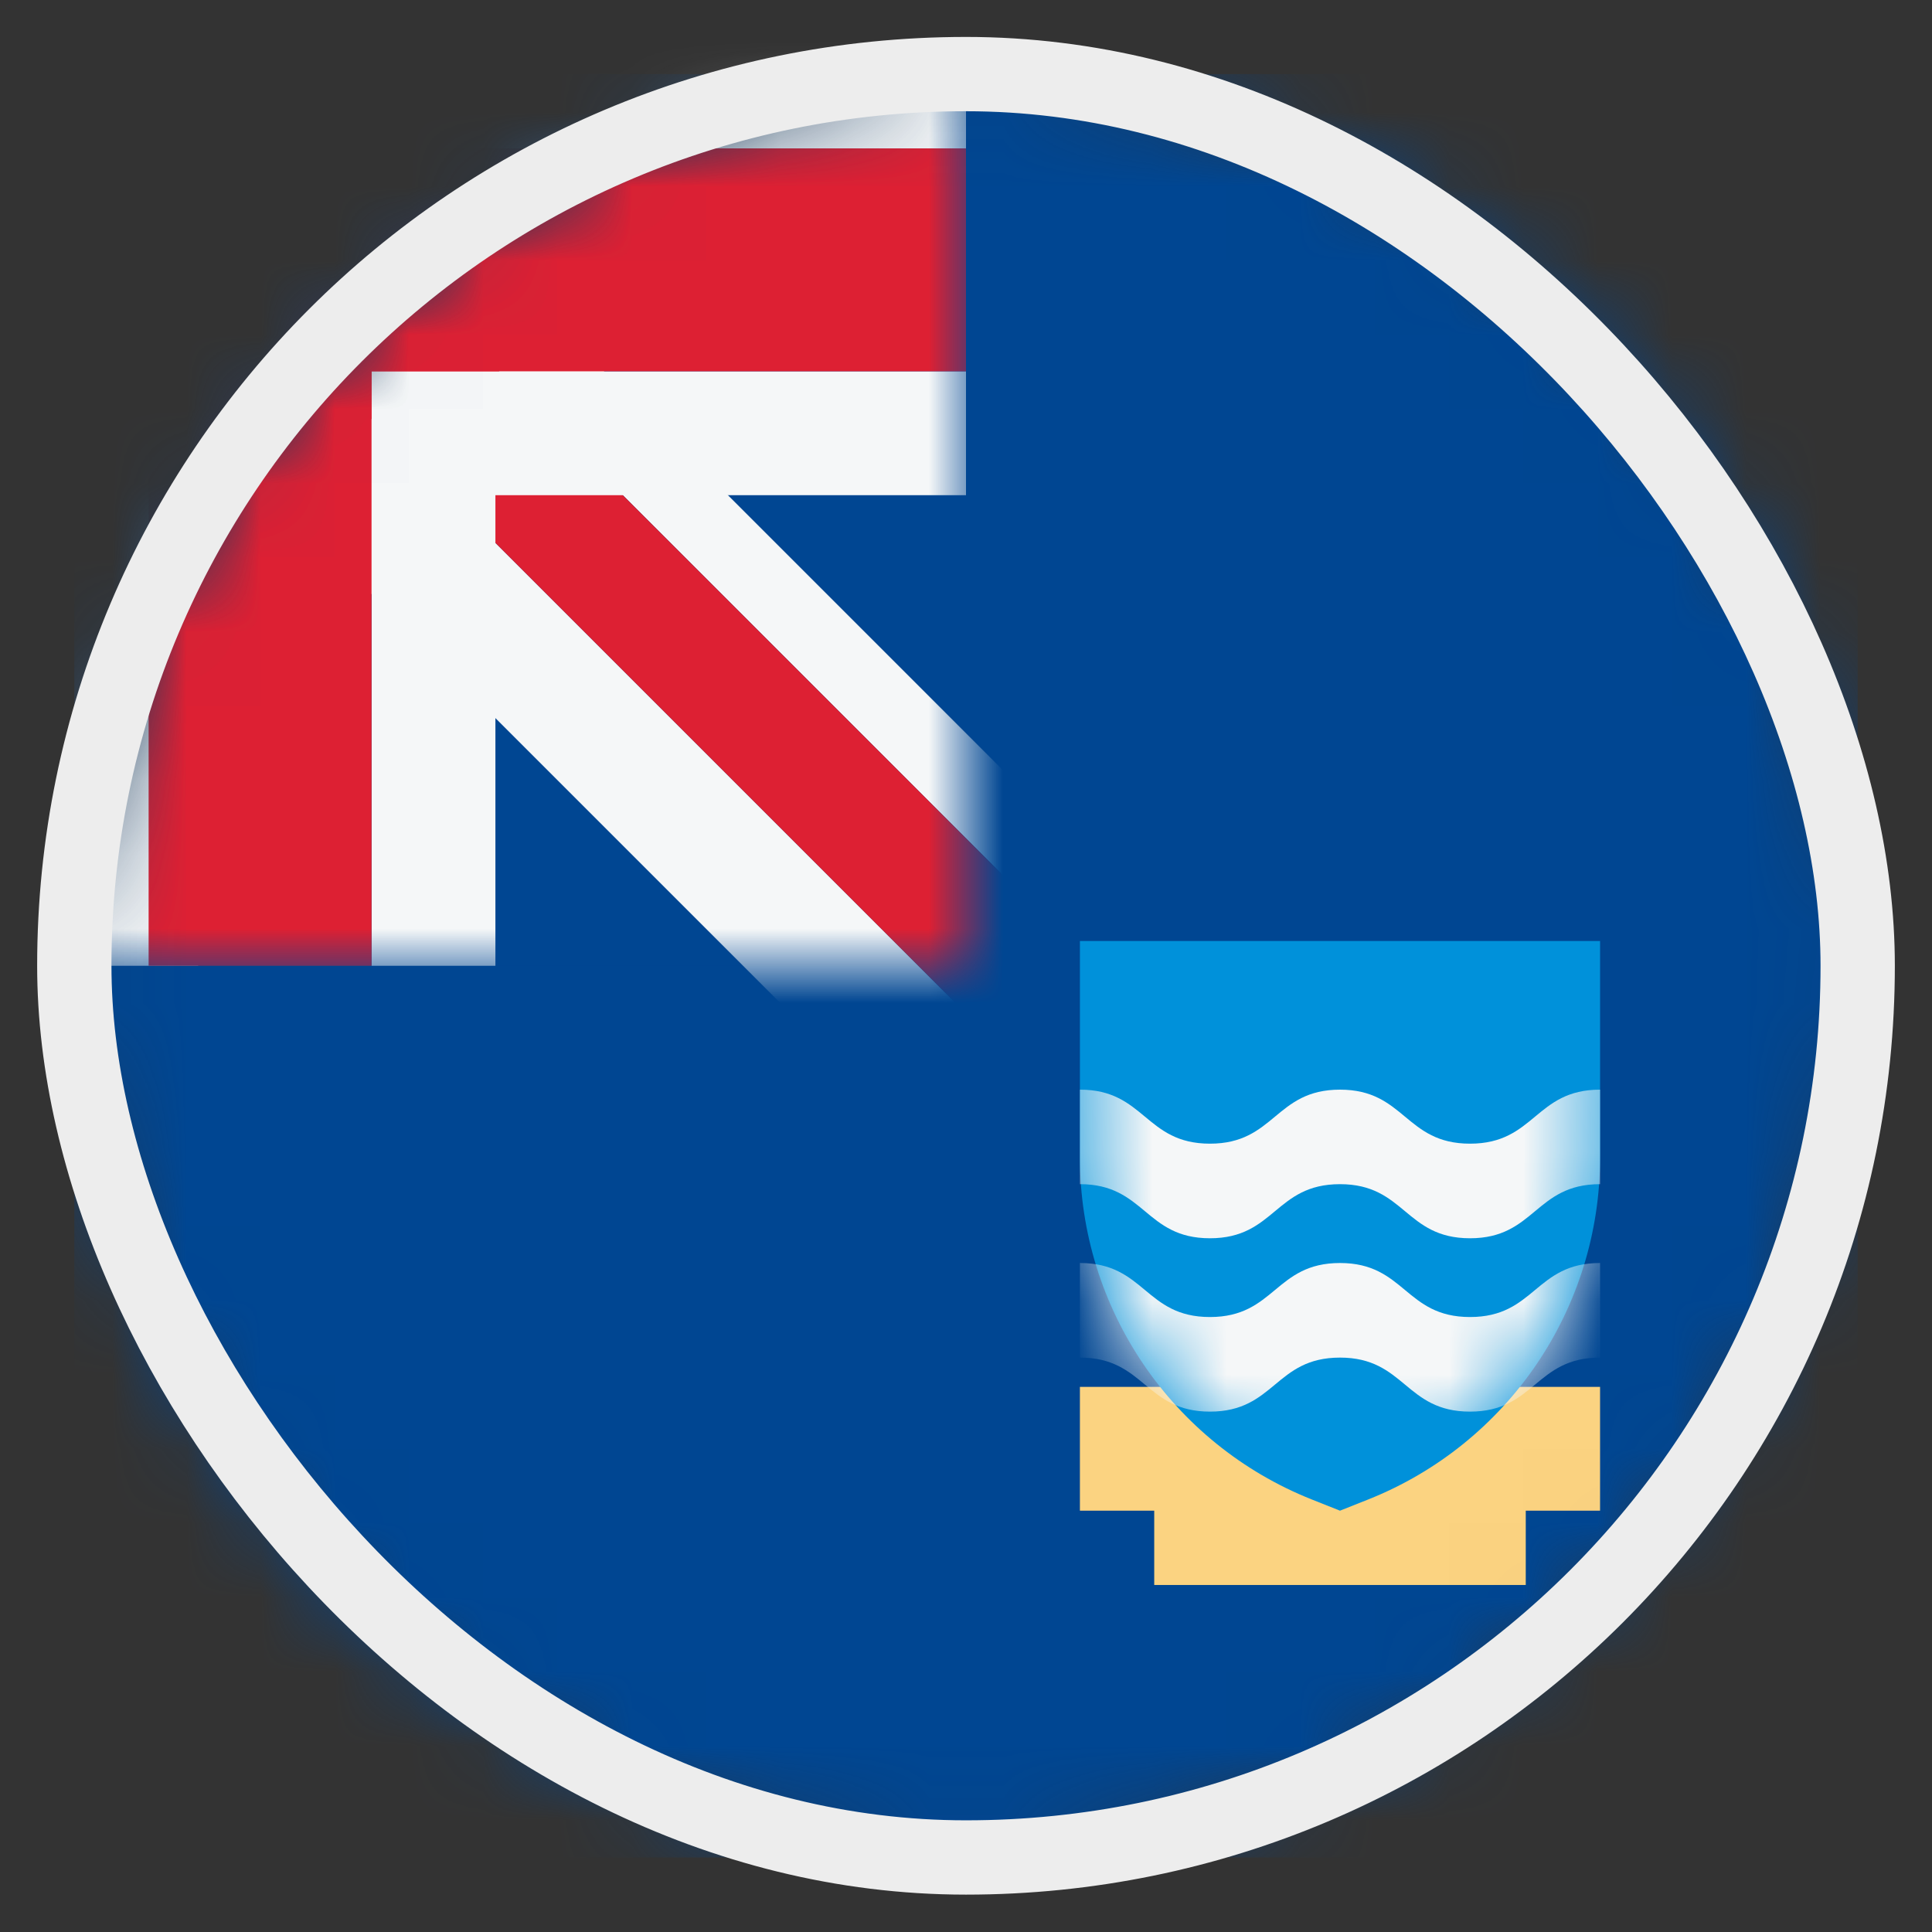 <svg width="26" height="26" viewBox="0 0 26 26" fill="none" xmlns="http://www.w3.org/2000/svg">
<rect x="0" y="0" width="26" height="26" fill="#333333" stroke="none"/>
<mask id="mask0_4812_146251" style="mask-type:alpha" maskUnits="userSpaceOnUse" x="1" y="0" width="24" height="25">
<circle cx="13" cy="12.997" r="12" fill="#D9D9D9"/>
</mask>
<g mask="url(#mask0_4812_146251)">
<rect x="1" y="0.997" width="24" height="24" fill="#004692"/>
<path d="M21.533 18.664H14.533V20.33H15.533V21.33H20.533V20.33H21.533V18.664Z" fill="#FBD381"/>
<path d="M14.533 12.664H21.533V15.578C21.533 17.606 20.297 19.429 18.413 20.179L18.033 20.33L17.653 20.179C15.769 19.429 14.533 17.606 14.533 15.578V12.664Z" fill="#0091DA"/>
<mask id="mask1_4812_146251" style="mask-type:alpha" maskUnits="userSpaceOnUse" x="14" y="12" width="8" height="9">
<path d="M14.533 12.664H21.533V15.578C21.533 17.606 20.297 19.429 18.413 20.179L18.033 20.33L17.653 20.179C15.769 19.429 14.533 17.606 14.533 15.578V12.664Z" fill="#0091DA"/>
</mask>
<g mask="url(#mask1_4812_146251)">
<path d="M18.033 16.997C17.158 16.997 17.158 17.724 16.283 17.724C15.408 17.724 15.408 16.997 14.533 16.997V18.27C15.408 18.27 15.408 18.997 16.283 18.997C17.158 18.997 17.158 18.27 18.033 18.27C18.908 18.27 18.908 18.997 19.783 18.997C20.658 18.997 20.658 18.27 21.533 18.27V16.997C20.658 16.997 20.658 17.724 19.783 17.724C18.908 17.724 18.908 16.997 18.033 16.997Z" fill="#F5F7F8"/>
<path d="M18.033 14.664C17.158 14.664 17.158 15.391 16.283 15.391C15.408 15.391 15.408 14.664 14.533 14.664V15.936C15.408 15.936 15.408 16.664 16.283 16.664C17.158 16.664 17.158 15.936 18.033 15.936C18.908 15.936 18.908 16.664 19.783 16.664C20.658 16.664 20.658 15.936 21.533 15.936V14.664C20.658 14.664 20.658 15.391 19.783 15.391C18.908 15.391 18.908 14.664 18.033 14.664Z" fill="#F5F7F8"/>
</g>
<mask id="mask2_4812_146251" style="mask-type:alpha" maskUnits="userSpaceOnUse" x="1" y="0" width="12" height="13">
<path d="M1 12.997V12.997C1 6.37 6.373 0.997 13 0.997V0.997L13 12.997L1 12.997Z" fill="#002F6C"/>
</mask>
<g mask="url(#mask2_4812_146251)">
<rect x="1" y="0.997" width="12" height="12" fill="#004692"/>
<path d="M5.174 2.042L4.466 2.749L14.309 12.591L15.016 11.884L5.174 2.042Z" fill="#F5F7F8"/>
<path d="M3.288 3.927L2.109 5.106L11.951 14.948L13.13 13.769L3.288 3.927Z" fill="#F5F7F8"/>
<path d="M3.288 3.927L4.466 2.749L14.309 12.591L13.13 13.769L3.288 3.927Z" fill="#DD2033"/>
<path d="M13 4.997V6.664L6.667 6.664L6.667 12.997H5V4.997H13Z" fill="#F5F7F8"/>
<path d="M13 0.33V1.997L2.667 1.997L2.667 12.997H1V0.33H13Z" fill="#F5F7F8"/>
<path fill-rule="evenodd" clip-rule="evenodd" d="M2 12.997H5L5 4.997L13 4.997V1.997H5H2L2 4.997L2 12.997Z" fill="#DD2033"/>
</g>
</g>
<rect x="1" y="0.997" width="24" height="24" rx="12" stroke="#EDEDED"/>
</svg>
